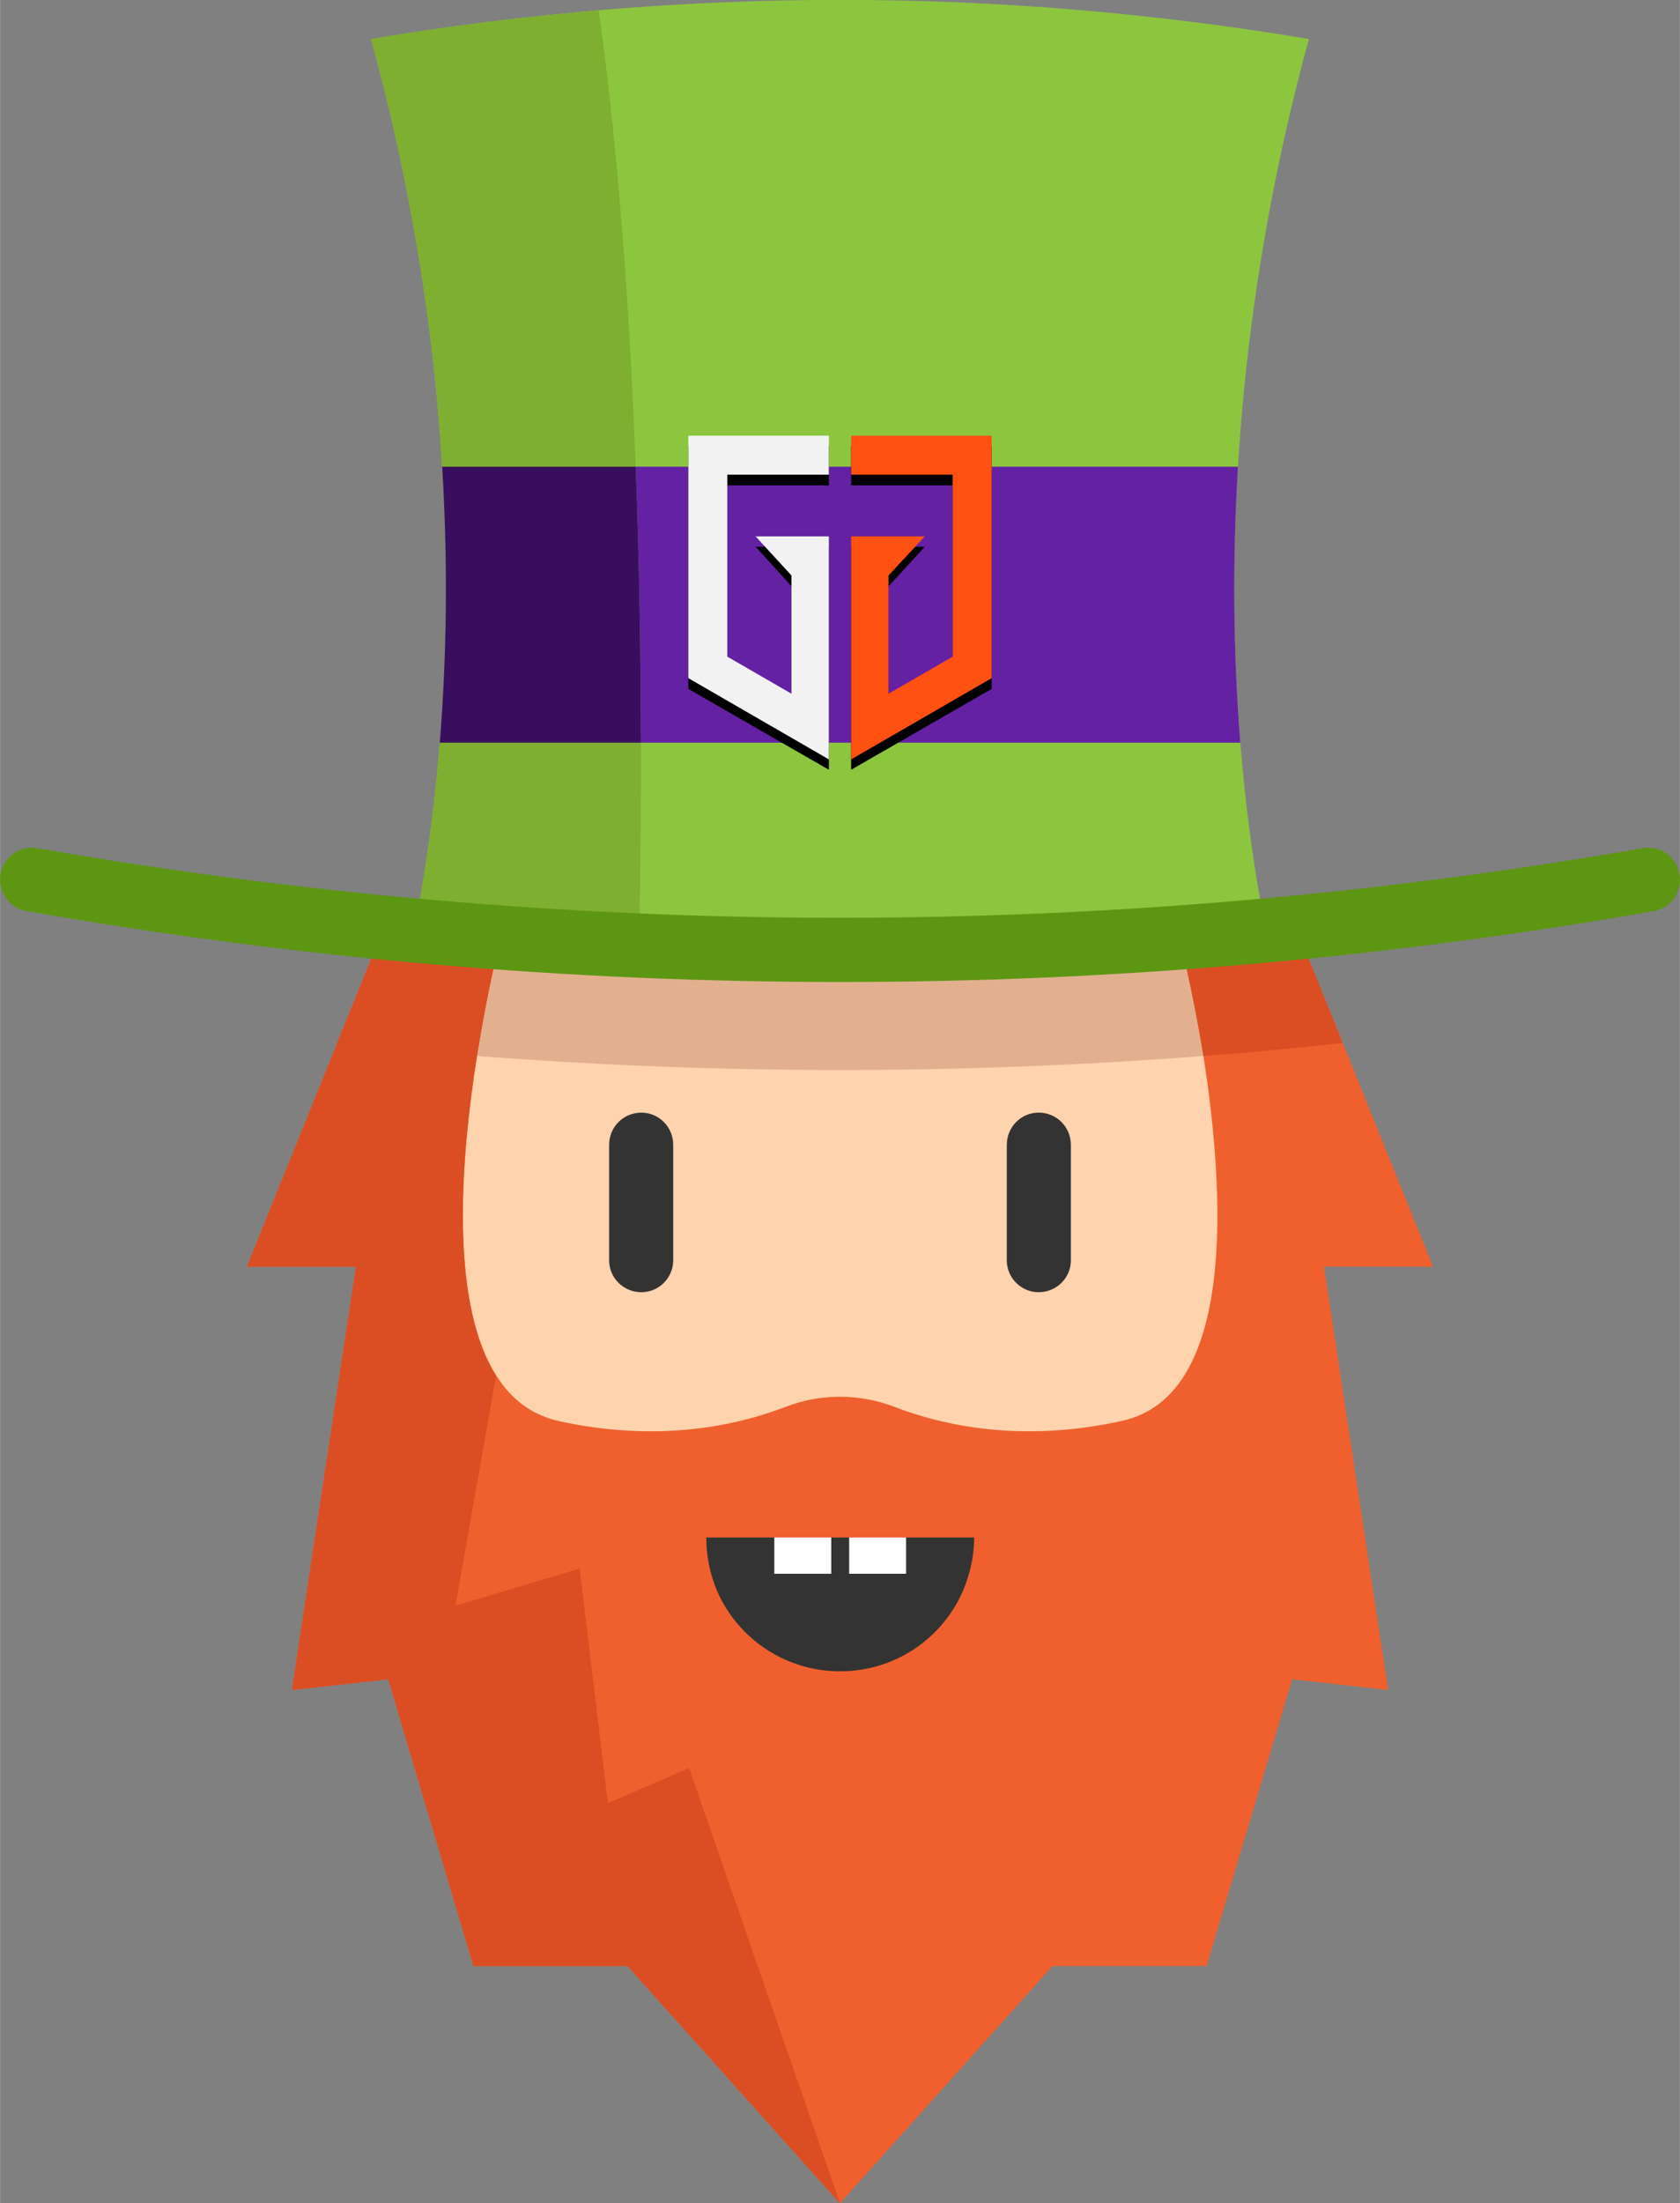 <?xml version="1.0" encoding="UTF-8"?>
<!DOCTYPE svg PUBLIC "-//W3C//DTD SVG 1.0//EN" "http://www.w3.org/TR/2001/REC-SVG-20010904/DTD/svg10.dtd">
<!-- Creator: CorelDRAW X8 -->
<svg xmlns="http://www.w3.org/2000/svg" xml:space="preserve" width="32.907in" height="43.141in" version="1.0" shape-rendering="geometricPrecision" text-rendering="geometricPrecision" image-rendering="optimizeQuality" fill-rule="evenodd" clip-rule="evenodd"
viewBox="0 0 4220 5533"
 xmlns:xlink="http://www.w3.org/1999/xlink">
 <rect x="0" y="0" width="4220" height="5533" fill="#808080" stroke="none"/>
 <defs>
   <clipPath id="id0">
    <path d="M3176 2324c10,1 -237,-953 112,-2226 -782,-131 -1574,-131 -2356,0 350,1273 102,2227 112,2226l2132 0zm0 0l0 0 0 0z"/>
   </clipPath>
   <clipPath id="id1">
    <path d="M1504 26c-191,16 -382,40 -572,72 350,1273 102,2227 112,2226l562 0c10,-529 9,-1500 -102,-2298z"/>
   </clipPath>
   <clipPath id="id2">
    <path d="M2447 3861c0,48 -11,94 -29,136 -52,118 -170,200 -308,200 -137,0 -256,-82 -308,-200 -18,-42 -28,-88 -28,-136l673 0z"/>
   </clipPath>
 </defs>
 <g id="Layer_x0020_1">
  <g>
   <path fill="#FFD3AE" d="M3125 2146c0,0 348,1518 -170,1650 -300,76 -536,16 -681,-48 -106,-46 -222,-46 -327,0 -146,64 -381,124 -681,48 -519,-132 -171,-1650 -171,-1650l2030 0zm0 0l0 0 0 0z"/>
  </g>
  <path fill="#E2B08F" d="M3208 2636c-730,68 -1466,68 -2196,0 34,-275 83,-490 83,-490l2030 0c0,0 49,215 83,490z"/>
  <g>
   <path fill="#8CC63F" d="M3176 2324c10,1 -237,-953 112,-2226 -782,-131 -1574,-131 -2356,0 350,1273 102,2227 112,2226l2132 0zm0 0l0 0 0 0z"/>
  </g>
  <g clip-path="url(#id0)">
   <g>
    <rect fill="#6421A4" x="737" y="1172" width="2498" height="693"/>
   </g>
  </g>
  <path fill="none" d="M3176 2324c10,1 -237,-953 112,-2226 -782,-131 -1574,-131 -2356,0 350,1273 102,2227 112,2226m2132 0l0 0 0 0z"/>
  <path fill="#EF602E" d="M3326 3181l161 1063 -241 -27 -215 720 -387 0 -534 596 -534 -596 -387 0 -214 -720 -242 27 161 -1063 -274 0 227 -562 108 -267 303 1c0,0 -33,127 -60,299 -41,258 -69,618 49,803 36,57 86,97 154,113 252,56 450,12 572,-35 88,-34 186,-34 274,0 122,47 320,91 572,35 289,-64 257,-578 204,-916 -28,-172 -61,-299 -61,-299l303 -1 108 267 227 562 -274 0 0 0z"/>
  <path fill="#DB4E23" d="M1731 4440l-204 88 -71 -589 -312 93 102 -577c-117,-185 -89,-545 -48,-803 27,-172 60,-299 60,-299l-303 -1 -108 267 -227 562 274 0 -161 1063 242 -27 214 720 387 0 534 596 -379 -1093z"/>
  <path fill="#7EAF31" d="M1504 26c-191,16 -382,40 -572,72 350,1273 102,2227 112,2226l562 0c10,-529 9,-1500 -102,-2298z"/>
  <g clip-path="url(#id1)">
   <g>
    <rect fill="#390E5E" x="737" y="1172" width="2498" height="693"/>
   </g>
  </g>
  <path fill="none" d="M1504 26c-191,16 -382,40 -572,72 350,1273 102,2227 112,2226l562 0c10,-529 9,-1500 -102,-2298z"/>
  <path fill="#DB4E23" d="M955 2352l303 1c0,0 -33,127 -60,299 -117,-9 -234,-20 -351,-33l108 -267z"/>
  <path fill="#DB4E23" d="M3373 2619c-117,13 -233,24 -350,33 -28,-172 -61,-299 -61,-299l303 -1 108 267z"/>
  <path fill="#5D9613" d="M2110 2466c-683,0 -1365,-59 -2043,-178 -44,-7 -73,-49 -66,-93 8,-44 50,-73 93,-65 1338,233 2694,233 4032,0 44,-8 85,21 93,65 8,44 -22,86 -65,93 -678,119 -1361,178 -2044,178z"/>
  <path fill="#333333" d="M1611 3245c-45,0 -81,-36 -81,-80l0 -290c0,-45 36,-81 81,-81 44,0 80,36 80,81l0 290c0,44 -36,80 -80,80z"/>
  <path fill="#333333" d="M2609 3245c-44,0 -80,-36 -80,-80l0 -290c0,-45 36,-81 80,-81 45,0 81,36 81,81l0 290c0,44 -36,80 -81,80z"/>
  <path fill="#333333" d="M2447 3861c0,48 -11,94 -29,136 -52,118 -170,200 -308,200 -137,0 -256,-82 -308,-200 -18,-42 -28,-88 -28,-136l673 0z"/>
  <g clip-path="url(#id2)">
   <g>
    <g>
     <rect fill="white" x="1945" y="3809" width="143" height="143"/>
     <rect fill="white" x="2133" y="3809" width="143" height="143"/>
    </g>
   </g>
  </g>
  <path fill="none" d="M2447 3861c0,48 -11,94 -29,136 -52,118 -170,200 -308,200 -137,0 -256,-82 -308,-200 -18,-42 -28,-88 -28,-136l673 0z"/>
  <path fill="black" d="M2082 1120l-353 0 0 610 353 203 0 -461 0 -99 -184 0 90 99 0 297c0,0 -161,-93 -161,-93 0,0 0,-457 0,-457l255 0 0 -99z"/>
  <path fill="black" d="M2138 1120l353 0 0 610 -353 203 0 -461 0 -99 185 0 -91 99 0 297c0,0 161,-93 161,-93 0,0 0,-457 0,-457l-255 0 0 -99z"/>
  <path fill="#F2F2F2" d="M2082 1094l-353 0 0 609 353 204 0 -462 0 -98 -184 0 90 98 0 297c0,0 -161,-93 -161,-93 0,0 0,-457 0,-457l255 0 0 -98z"/>
  <path fill="#FF5112" d="M2138 1094l353 0 0 609 -353 204 0 -462 0 -98 185 0 -91 98 0 297c0,0 161,-93 161,-93 0,0 0,-457 0,-457l-255 0 0 -98z"/>
 </g>
</svg>
